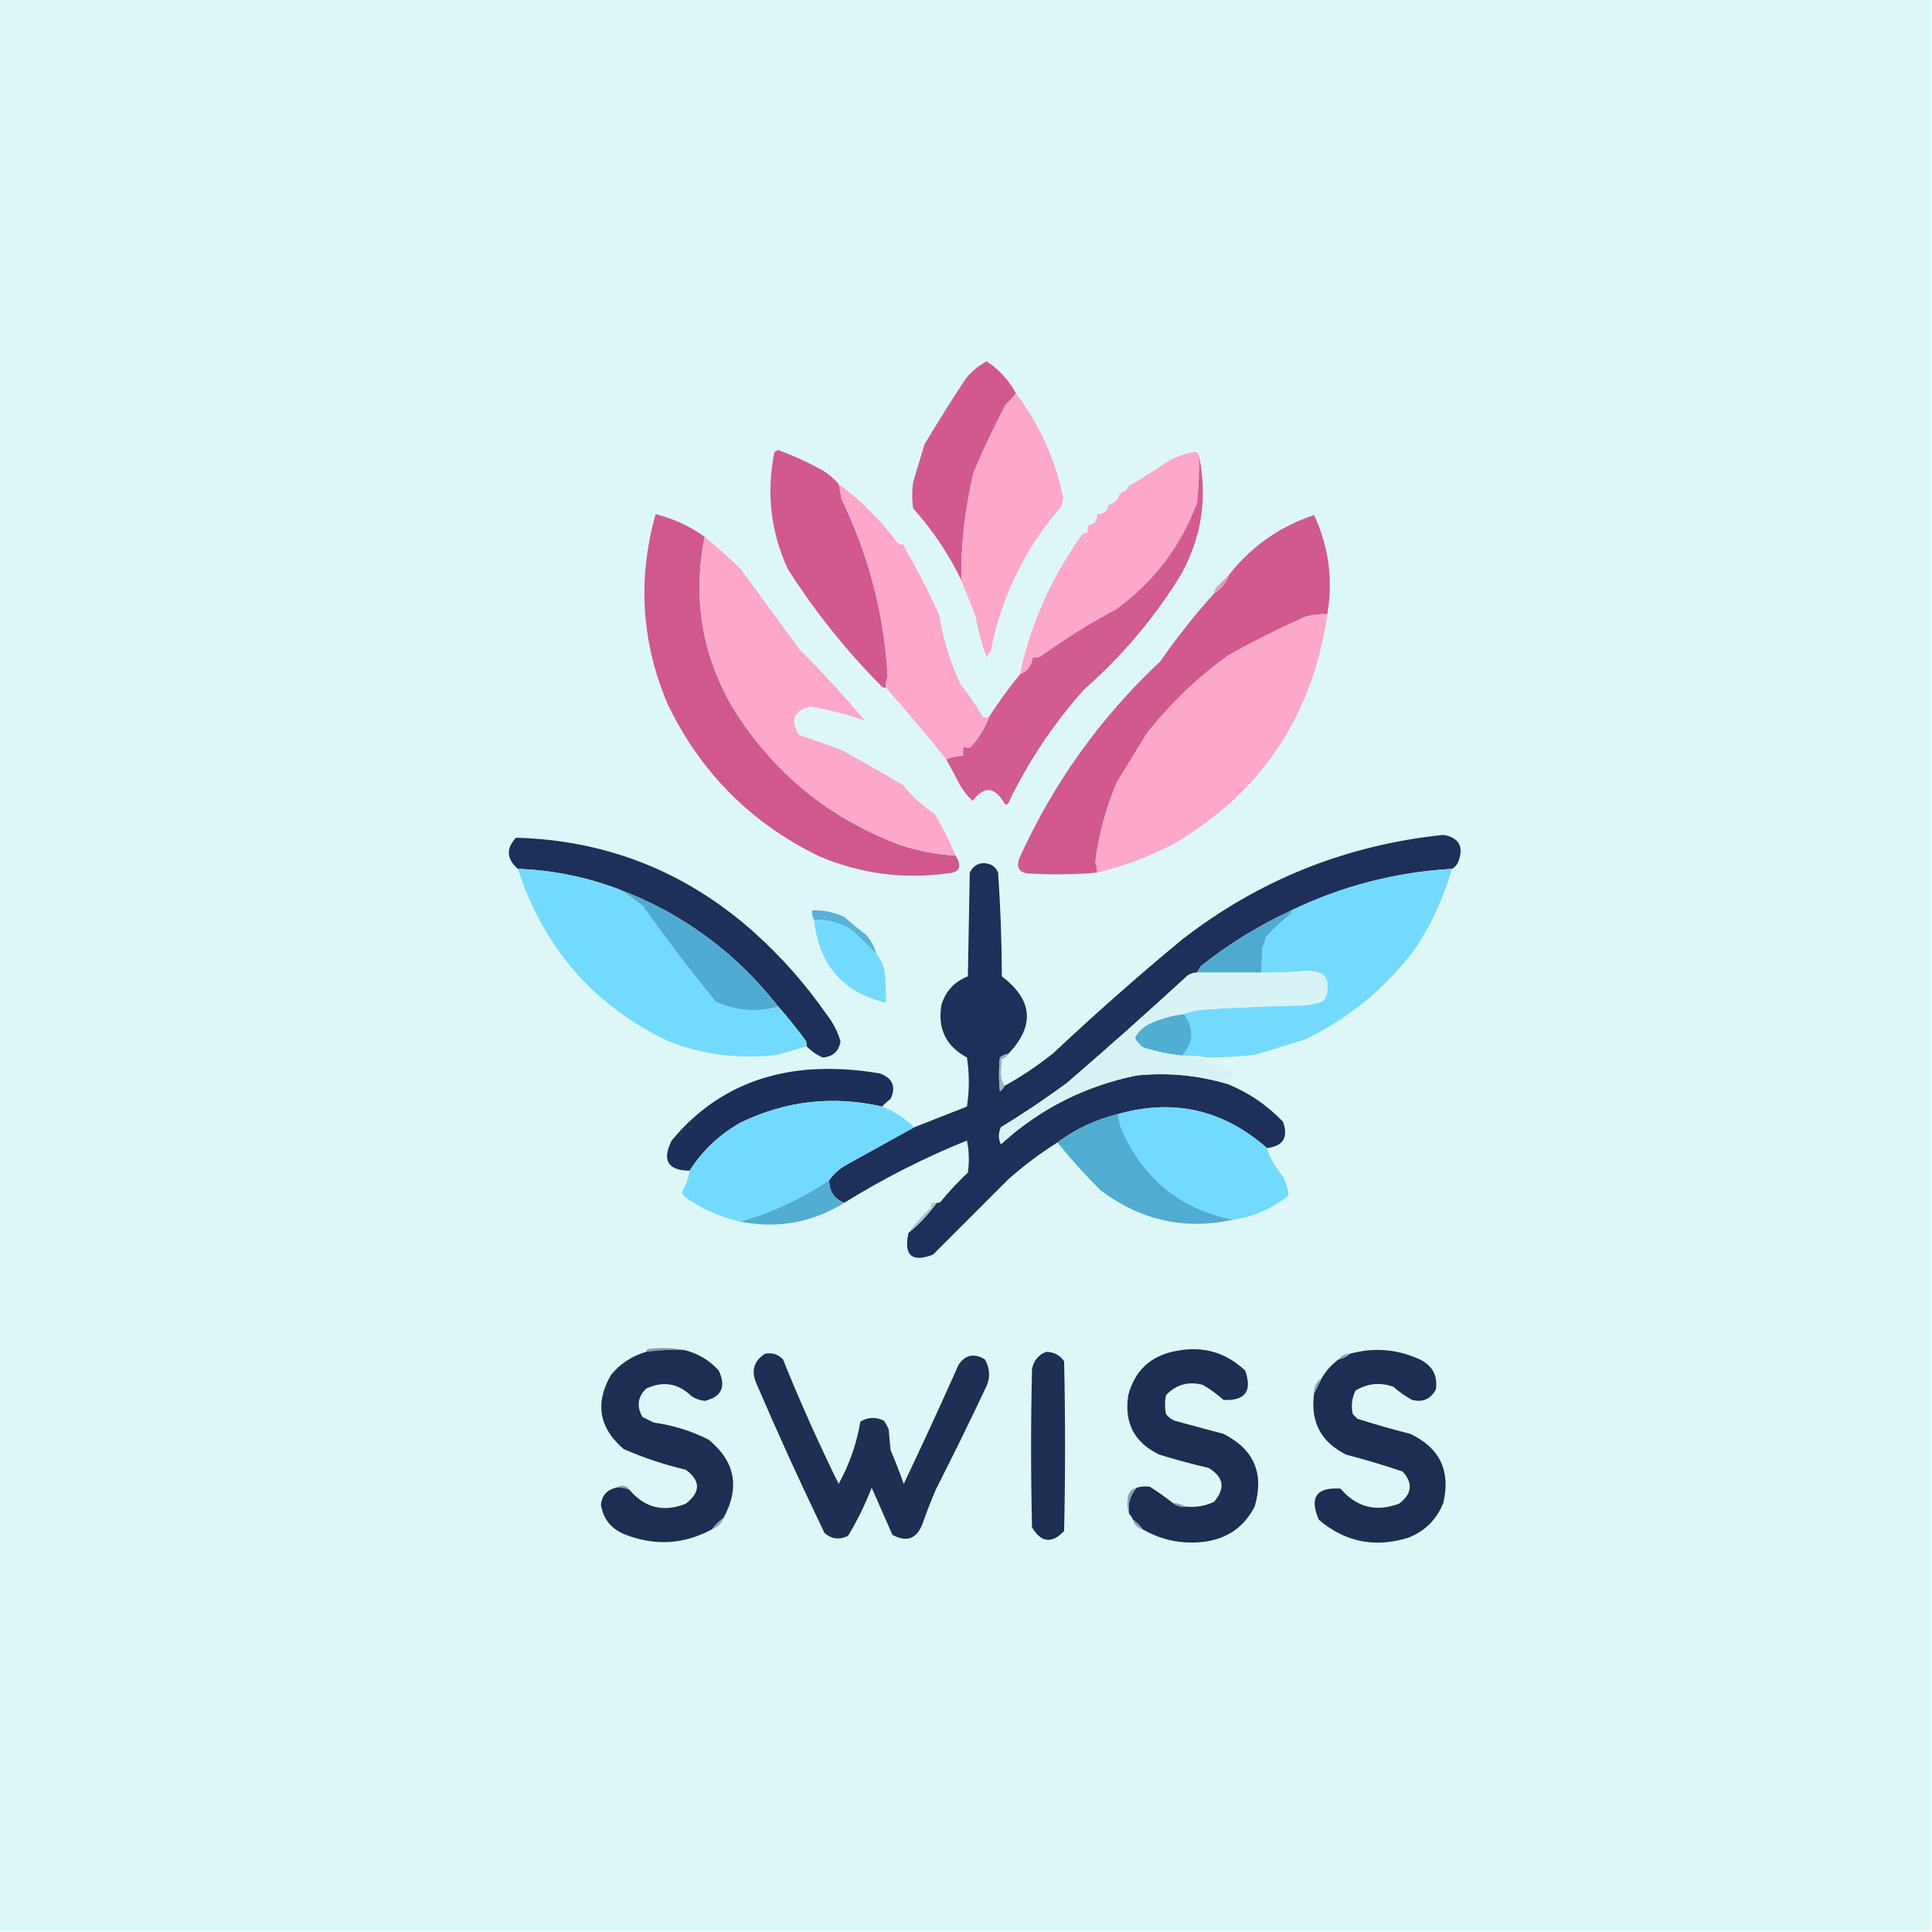 <?xml version="1.0" encoding="UTF-8"?>
<!DOCTYPE svg PUBLIC "-//W3C//DTD SVG 1.1//EN" "http://www.w3.org/Graphics/SVG/1.1/DTD/svg11.dtd">
<svg xmlns="http://www.w3.org/2000/svg" version="1.1" width="1024px" height="1024px" style="shape-rendering:geometricPrecision; text-rendering:geometricPrecision; image-rendering:optimizeQuality; fill-rule:evenodd; clip-rule:evenodd" xmlns:xlink="http://www.w3.org/1999/xlink">
<g><path style="opacity:1" fill="#ddf7f8" d="M -0.5,-0.5 C 340.833,-0.5 682.167,-0.5 1023.5,-0.5C 1023.5,340.833 1023.5,682.167 1023.5,1023.5C 682.167,1023.5 340.833,1023.5 -0.5,1023.5C -0.5,682.167 -0.5,340.833 -0.5,-0.5 Z"/></g>
<g><path style="opacity:1" fill="#d1598e" d="M 538.5,208.5 C 536.873,210.63 535.04,212.63 533,214.5C 526.787,226.258 521.121,238.258 516,250.5C 511.492,269.368 509.325,288.368 509.5,307.5C 502.819,293.645 494.319,280.979 484,269.5C 483.333,264.833 483.333,260.167 484,255.5C 486,248.833 488,242.167 490,235.5C 497.083,223.665 504.417,211.998 512,200.5C 515.097,196.73 518.764,193.73 523,191.5C 529.532,195.878 534.699,201.545 538.5,208.5 Z"/></g>
<g><path style="opacity:1" fill="#fda7ca" d="M 538.5,208.5 C 550.833,224.845 559.166,243.178 563.5,263.5C 563.274,265.189 562.941,266.855 562.5,268.5C 543.279,290.532 530.779,316.198 525,345.5C 524.085,346.328 523.419,347.328 523,348.5C 520.379,341.349 518.379,334.015 517,326.5C 514.466,320.111 511.966,313.778 509.5,307.5C 509.325,288.368 511.492,269.368 516,250.5C 521.121,238.258 526.787,226.258 533,214.5C 535.04,212.63 536.873,210.63 538.5,208.5 Z"/></g>
<g><path style="opacity:1" fill="#d1598e" d="M 444.5,256.5 C 445.105,259.127 445.605,261.793 446,264.5C 460.511,294.365 468.678,325.865 470.5,359C 469.594,360.699 469.261,362.533 469.5,364.5C 468.761,364.631 468.094,364.464 467.5,364C 448.572,344.979 431.906,324.146 417.5,301.5C 408.419,281.654 406.086,260.987 410.5,239.5C 411.167,239.167 411.833,238.833 412.5,238.5C 420.404,241.451 428.07,244.951 435.5,249C 438.94,251.042 441.94,253.542 444.5,256.5 Z"/></g>
<g><path style="opacity:1" fill="#fda7ca" d="M 635.5,241.5 C 635.715,249.636 635.382,257.969 634.5,266.5C 625.837,289.664 611.504,308.497 591.5,323C 577.539,330.42 564.206,338.753 551.5,348C 550.207,348.49 548.873,348.657 547.5,348.5C 547.046,351.14 545.879,353.473 544,355.5C 542.887,356.305 541.721,356.972 540.5,357.5C 546.421,330.332 557.421,305.666 573.5,283.5C 574.325,282.614 575.325,282.281 576.5,282.5C 576.5,281.167 576.5,279.833 576.5,278.5C 579.957,278.04 581.623,276.04 581.5,272.5C 584.965,272.649 586.965,270.982 587.5,267.5C 590.833,266.833 592.833,264.833 593.5,261.5C 595.795,260.864 597.461,259.531 598.5,257.5C 604.96,253.766 611.293,249.766 617.5,245.5C 622.428,242.367 627.762,240.367 633.5,239.5C 634.522,239.855 635.189,240.522 635.5,241.5 Z"/></g>
<g><path style="opacity:1" fill="#fda7ca" d="M 444.5,256.5 C 456.402,265.342 466.735,275.675 475.5,287.5C 476.325,288.386 477.325,288.719 478.5,288.5C 485.586,300.735 492.086,313.402 498,326.5C 499.954,339.061 503.62,351.061 509,362.5C 513.087,367.58 516.754,372.913 520,378.5C 521.226,380.548 522.726,380.881 524.5,379.5C 522.257,385.595 518.924,391.095 514.5,396C 513.216,396.684 512.049,396.517 511,395.5C 510.506,397.134 510.34,398.801 510.5,400.5C 507.37,400.7 504.37,401.366 501.5,402.5C 491.162,389.5 480.495,376.834 469.5,364.5C 469.261,362.533 469.594,360.699 470.5,359C 468.678,325.865 460.511,294.365 446,264.5C 445.605,261.793 445.105,259.127 444.5,256.5 Z"/></g>
<g><path style="opacity:1" fill="#d1598e" d="M 703.5,325.5 C 699.418,325.344 695.418,325.844 691.5,327C 677.857,333.155 664.523,339.822 651.5,347C 635.024,358.81 620.524,372.644 608,388.5C 602.667,397.167 597.333,405.833 592,414.5C 586.217,428.131 582.384,442.298 580.5,457C 581.233,458.766 581.567,460.599 581.5,462.5C 569.519,463.533 557.519,463.699 545.5,463C 540.555,462.727 538.721,460.227 540,455.5C 557.994,415.504 582.994,380.504 615,350.5C 623.817,337.815 633.317,325.815 643.5,314.5C 647.276,312.057 649.943,308.724 651.5,304.5C 663.373,289.529 678.373,279.029 696.5,273C 704.305,289.834 706.639,307.334 703.5,325.5 Z"/></g>
<g><path style="opacity:1" fill="#d1588d" d="M 373.5,284.5 C 367.065,316.366 371.898,346.366 388,374.5C 409.377,409.275 439.211,433.775 477.5,448C 486.941,451.055 496.608,452.888 506.5,453.5C 510.215,459.526 508.549,462.692 501.5,463C 478.314,466.037 455.981,463.037 434.5,454C 398.405,436.571 371.571,409.738 354,373.5C 339.955,340.628 337.788,306.961 347.5,272.5C 356.971,274.904 365.638,278.904 373.5,284.5 Z"/></g>
<g><path style="opacity:1" fill="#d25b8f" d="M 635.5,241.5 C 640.098,263.726 636.931,284.726 626,304.5C 611.871,327.457 594.704,347.79 574.5,365.5C 558.342,383.651 545.008,403.651 534.5,425.5C 533.998,426.521 533.332,426.688 532.5,426C 527.294,416.842 521.628,416.342 515.5,424.5C 512.976,422.132 510.81,419.466 509,416.5C 506.591,411.763 504.091,407.096 501.5,402.5C 504.37,401.366 507.37,400.7 510.5,400.5C 510.34,398.801 510.506,397.134 511,395.5C 512.049,396.517 513.216,396.684 514.5,396C 518.924,391.095 522.257,385.595 524.5,379.5C 529.447,371.887 534.78,364.553 540.5,357.5C 541.721,356.972 542.887,356.305 544,355.5C 545.879,353.473 547.046,351.14 547.5,348.5C 548.873,348.657 550.207,348.49 551.5,348C 564.206,338.753 577.539,330.42 591.5,323C 611.504,308.497 625.837,289.664 634.5,266.5C 635.382,257.969 635.715,249.636 635.5,241.5 Z"/></g>
<g><path style="opacity:1" fill="#fda7ca" d="M 373.5,284.5 C 380.036,289.862 386.369,295.528 392.5,301.5C 403.018,315.891 413.518,330.224 424,344.5C 436.079,356.509 447.579,369.009 458.5,382C 449.167,378.749 439.5,376.249 429.5,374.5C 420.57,376.697 418.57,381.697 423.5,389.5C 431.003,392.057 438.503,394.724 446,397.5C 456.935,403.479 467.769,409.646 478.5,416C 483.448,422.122 489.114,427.288 495.5,431.5C 499.675,438.517 503.342,445.85 506.5,453.5C 496.608,452.888 486.941,451.055 477.5,448C 439.211,433.775 409.377,409.275 388,374.5C 371.898,346.366 367.065,316.366 373.5,284.5 Z"/></g>
<g><path style="opacity:1" fill="#e49ebf" d="M 651.5,304.5 C 649.943,308.724 647.276,312.057 643.5,314.5C 643.539,313.417 643.873,312.417 644.5,311.5C 646.929,309.071 649.263,306.737 651.5,304.5 Z"/></g>
<g><path style="opacity:1" fill="#fda7ca" d="M 703.5,325.5 C 695.952,378.673 669.285,419.006 623.5,446.5C 610.327,453.642 596.327,458.976 581.5,462.5C 581.567,460.599 581.233,458.766 580.5,457C 582.384,442.298 586.217,428.131 592,414.5C 597.333,405.833 602.667,397.167 608,388.5C 620.524,372.644 635.024,358.81 651.5,347C 664.523,339.822 677.857,333.155 691.5,327C 695.418,325.844 699.418,325.344 703.5,325.5 Z"/></g>
<g><path style="opacity:1" fill="#1c3059" d="M 427.5,554.5 C 427.649,553.448 427.483,552.448 427,551.5C 422.387,545.247 417.554,539.247 412.5,533.5C 390.179,505.019 362.179,484.352 328.5,471.5C 311.142,464.875 293.142,461.208 274.5,460.5C 268.438,455.267 268.105,449.767 273.5,444C 321.571,445.357 363.571,462.024 399.5,494C 414.096,507.091 426.93,521.591 438,537.5C 441.416,541.831 443.916,546.664 445.5,552C 444.542,557.29 441.376,560.124 436,560.5C 432.701,559.015 429.868,557.015 427.5,554.5 Z"/></g>
<g><path style="opacity:1" fill="#1d3059" d="M 769.5,460.5 C 739.643,462.267 711.309,469.6 684.5,482.5C 667.414,490.389 651.414,500.222 636.5,512C 635.695,513.113 635.028,514.279 634.5,515.5C 632.692,515.491 631.025,515.991 629.5,517C 608.464,536.371 587.131,555.371 565.5,574C 554.178,582.329 542.512,590.162 530.5,597.5C 529.167,600.5 529.167,603.5 530.5,606.5C 551.046,587.726 575.046,575.56 602.5,570C 618.825,568.362 634.825,569.862 650.5,574.5C 661.704,579.028 671.537,585.695 680,594.5C 683.019,602.802 680.186,607.469 671.5,608.5C 648.409,588.143 622.076,582.143 592.5,590.5C 580.806,593.347 570.139,598.347 560.5,605.5C 551.356,611.252 542.69,617.752 534.5,625C 521.167,638.333 507.833,651.667 494.5,665C 483.256,669.263 478.923,665.43 481.5,653.5C 487.227,648.776 492.227,643.442 496.5,637.5C 497.239,637.631 497.906,637.464 498.5,637C 503.023,631.48 507.856,626.313 513,621.5C 513.83,615.804 513.663,610.137 512.5,604.5C 489.809,613.678 468.143,624.678 447.5,637.5C 442.148,635.473 439.482,631.473 439.5,625.5C 441.668,622.5 444.334,620 447.5,618C 459.959,611.11 472.292,604.277 484.5,597.5C 493.802,593.853 503.135,590.186 512.5,586.5C 513.833,577.833 513.833,569.167 512.5,560.5C 501.33,554.492 496.83,545.158 499,532.5C 501.24,525.259 505.907,520.259 513,517.5C 513.333,499.167 513.667,480.833 514,462.5C 516.226,458.139 519.726,456.639 524.5,458C 526.667,458.833 528.167,460.333 529,462.5C 530.281,480.781 530.947,499.115 531,517.5C 547.438,529.978 548.604,543.645 534.5,558.5C 532.83,558.751 531.33,559.418 530,560.5C 529.333,566.5 529.333,572.5 530,578.5C 531.045,577.627 531.878,576.627 532.5,575.5C 541.627,570.43 550.294,564.597 558.5,558C 580.573,537.256 603.24,517.256 626.5,498C 667.234,466.398 713.4,447.898 765,442.5C 773.261,443.939 775.927,448.606 773,456.5C 772.34,458.324 771.173,459.657 769.5,460.5 Z"/></g>
<g><path style="opacity:1" fill="#72dafe" d="M 274.5,460.5 C 293.142,461.208 311.142,464.875 328.5,471.5C 332.787,474.086 336.954,477.086 341,480.5C 353.261,497.899 366.095,514.732 379.5,531C 390.259,535.819 401.259,536.652 412.5,533.5C 417.554,539.247 422.387,545.247 427,551.5C 427.483,552.448 427.649,553.448 427.5,554.5C 422.49,556 417.49,557.5 412.5,559C 392.498,561.55 373.165,559.216 354.5,552C 314.749,533.036 288.083,502.536 274.5,460.5 Z"/></g>
<g><path style="opacity:1" fill="#73dafe" d="M 769.5,460.5 C 765.465,475.064 759.299,488.731 751,501.5C 735.31,523.079 715.476,539.579 691.5,551C 682.825,553.673 674.158,556.34 665.5,559C 656.861,560.009 648.194,560.509 639.5,560.5C 635.215,559.705 630.881,559.372 626.5,559.5C 632.812,552.538 633.146,545.204 627.5,537.5C 631.319,536.019 635.319,535.186 639.5,535C 655.817,533.961 672.15,533.295 688.5,533C 693.022,532.951 697.356,532.118 701.5,530.5C 703.013,528.465 703.679,526.131 703.5,523.5C 703.954,520.318 702.954,517.818 700.5,516C 697.925,515.042 695.259,514.542 692.5,514.5C 684.521,515.323 676.521,515.657 668.5,515.5C 668.659,511.281 668.826,506.947 669,502.5C 669.973,500.608 670.64,498.608 671,496.5C 674.981,492.188 679.314,488.188 684,484.5C 684.464,483.906 684.631,483.239 684.5,482.5C 711.309,469.6 739.643,462.267 769.5,460.5 Z"/></g>
<g><path style="opacity:1" fill="#4fabd2" d="M 328.5,471.5 C 362.179,484.352 390.179,505.019 412.5,533.5C 401.259,536.652 390.259,535.819 379.5,531C 366.095,514.732 353.261,497.899 341,480.5C 336.954,477.086 332.787,474.086 328.5,471.5 Z"/></g>
<g><path style="opacity:1" fill="#74dafd" d="M 431.5,487.5 C 438.744,487.249 445.411,489.082 451.5,493C 456.036,497.209 460.369,501.376 464.5,505.5C 466.778,508.397 468.278,511.73 469,515.5C 469.499,520.823 469.666,526.156 469.5,531.5C 446.541,525.866 433.875,511.199 431.5,487.5 Z"/></g>
<g><path style="opacity:1" fill="#58b2d7" d="M 464.5,505.5 C 460.369,501.376 456.036,497.209 451.5,493C 445.411,489.082 438.744,487.249 431.5,487.5C 430.549,486.081 430.216,484.415 430.5,482.5C 436.444,482.314 442.11,483.481 447.5,486C 451.241,489.286 455.075,492.453 459,495.5C 461.619,498.406 463.453,501.739 464.5,505.5 Z"/></g>
<g><path style="opacity:1" fill="#4faad0" d="M 684.5,482.5 C 684.631,483.239 684.464,483.906 684,484.5C 679.314,488.188 674.981,492.188 671,496.5C 670.64,498.608 669.973,500.608 669,502.5C 668.826,506.947 668.659,511.281 668.5,515.5C 657.167,515.5 645.833,515.5 634.5,515.5C 635.028,514.279 635.695,513.113 636.5,512C 651.414,500.222 667.414,490.389 684.5,482.5 Z"/></g>
<g><path style="opacity:1" fill="#52add3" d="M 627.5,537.5 C 633.146,545.204 632.812,552.538 626.5,559.5C 619.362,558.734 612.362,557.234 605.5,555C 603.773,553.611 602.439,551.944 601.5,550C 603.154,547.013 605.487,544.679 608.5,543C 614.505,540.082 620.839,538.248 627.5,537.5 Z"/></g>
<g><path style="opacity:1" fill="#d8f3f5" d="M 627.5,537.5 C 620.839,538.248 614.505,540.082 608.5,543C 605.487,544.679 603.154,547.013 601.5,550C 602.439,551.944 603.773,553.611 605.5,555C 612.362,557.234 619.362,558.734 626.5,559.5C 630.881,559.372 635.215,559.705 639.5,560.5C 639.5,561.5 639.5,562.5 639.5,563.5C 642.487,563.998 645.487,564.498 648.5,565C 646.833,565.333 645.167,565.667 643.5,566C 645.764,566.236 647.931,566.736 650,567.5C 650.423,566.044 651.256,565.544 652.5,566C 652.167,566.333 651.833,566.667 651.5,567C 653.099,568.066 654.099,569.566 654.5,571.5C 653.418,571.749 652.085,571.915 650.5,572C 649.402,572.77 649.402,573.603 650.5,574.5C 634.825,569.862 618.825,568.362 602.5,570C 575.046,575.56 551.046,587.726 530.5,606.5C 529.167,603.5 529.167,600.5 530.5,597.5C 542.512,590.162 554.178,582.329 565.5,574C 587.131,555.371 608.464,536.371 629.5,517C 631.025,515.991 632.692,515.491 634.5,515.5C 645.833,515.5 657.167,515.5 668.5,515.5C 676.521,515.657 684.521,515.323 692.5,514.5C 695.259,514.542 697.925,515.042 700.5,516C 702.954,517.818 703.954,520.318 703.5,523.5C 703.679,526.131 703.013,528.465 701.5,530.5C 697.356,532.118 693.022,532.951 688.5,533C 672.15,533.295 655.817,533.961 639.5,535C 635.319,535.186 631.319,536.019 627.5,537.5 Z"/></g>
<g><path style="opacity:1" fill="#9ab1c1" d="M 534.5,558.5 C 533.685,559.837 532.518,560.837 531,561.5C 530.833,563.833 530.667,566.167 530.5,568.5C 530.529,571.269 531.195,573.603 532.5,575.5C 531.878,576.627 531.045,577.627 530,578.5C 529.333,572.5 529.333,566.5 530,560.5C 531.33,559.418 532.83,558.751 534.5,558.5 Z"/></g>
<g><path style="opacity:1" fill="#1c2f59" d="M 467.5,586.5 C 441.479,580.575 416.479,583.408 392.5,595C 381.384,601.283 372.384,609.783 365.5,620.5C 353.92,620.352 350.753,615.018 356,604.5C 374.5,582.163 398.333,569.663 427.5,567C 440.593,566.003 453.593,566.67 466.5,569C 473.181,571.528 475.014,576.028 472,582.5C 470.333,583.733 468.833,585.067 467.5,586.5 Z"/></g>
<g><path style="opacity:1" fill="#72dafe" d="M 467.5,586.5 C 473.962,588.966 479.628,592.633 484.5,597.5C 472.292,604.277 459.959,611.11 447.5,618C 444.334,620 441.668,622.5 439.5,625.5C 424.818,635.346 409.152,642.679 392.5,647.5C 381.449,645.089 371.449,640.589 362.5,634C 361.941,633.275 361.608,632.442 361.5,631.5C 363.62,628.143 364.953,624.476 365.5,620.5C 372.384,609.783 381.384,601.283 392.5,595C 416.479,583.408 441.479,580.575 467.5,586.5 Z"/></g>
<g><path style="opacity:1" fill="#72dafe" d="M 671.5,608.5 C 673.278,614.051 676.111,619.051 680,623.5C 681.639,626.742 682.639,630.076 683,633.5C 674.387,640.611 664.554,644.944 653.5,646.5C 625.171,640.686 605.337,624.353 594,597.5C 593.338,595.187 592.838,592.854 592.5,590.5C 622.076,582.143 648.409,588.143 671.5,608.5 Z"/></g>
<g><path style="opacity:1" fill="#51acd2" d="M 592.5,590.5 C 592.838,592.854 593.338,595.187 594,597.5C 605.337,624.353 625.171,640.686 653.5,646.5C 627.925,652.043 604.592,646.876 583.5,631C 575.214,622.826 567.548,614.326 560.5,605.5C 570.139,598.347 580.806,593.347 592.5,590.5 Z"/></g>
<g><path style="opacity:1" fill="#52add3" d="M 439.5,625.5 C 439.482,631.473 442.148,635.473 447.5,637.5C 430.533,648.026 412.199,651.359 392.5,647.5C 409.152,642.679 424.818,635.346 439.5,625.5 Z"/></g>
<g><path style="opacity:1" fill="#adc5d1" d="M 496.5,637.5 C 492.227,643.442 487.227,648.776 481.5,653.5C 484.731,648.761 488.564,644.428 493,640.5C 493.483,639.552 493.649,638.552 493.5,637.5C 494.5,637.5 495.5,637.5 496.5,637.5 Z"/></g>
<g><path style="opacity:1" fill="#879dad" d="M 362.5,715.5 C 355.776,715.244 349.109,715.577 342.5,716.5C 342.611,715.883 342.944,715.383 343.5,715C 350.014,714.18 356.347,714.347 362.5,715.5 Z"/></g>
<g><path style="opacity:1" fill="#1c2e52" d="M 362.5,715.5 C 369.813,717.24 375.98,720.907 381,726.5C 384.953,735.042 382.453,740.375 373.5,742.5C 370.972,742.237 368.639,741.404 366.5,740C 359.494,733.144 351.494,731.811 342.5,736C 337.972,740.401 337.306,745.401 340.5,751C 342.5,752 344.5,753 346.5,754C 356.687,755.396 366.354,758.396 375.5,763C 389.664,774.515 392.33,788.348 383.5,804.5C 381.167,806.167 379.167,808.167 377.5,810.5C 362.31,818.727 346.643,819.56 330.5,813C 323.65,809.99 319.65,804.823 318.5,797.5C 319.058,792.609 321.725,789.609 326.5,788.5C 328.95,788.298 331.283,788.631 333.5,789.5C 341.636,799.201 351.636,801.701 363.5,797C 371.405,790.815 371.405,784.815 363.5,779C 352.171,776.334 341.171,772.667 330.5,768C 317.368,756.668 315.201,743.502 324,728.5C 328.979,722.598 335.146,718.598 342.5,716.5C 349.109,715.577 355.776,715.244 362.5,715.5 Z"/></g>
<g><path style="opacity:1" fill="#1c2e52" d="M 605.5,810.5 C 604.167,808.5 602.5,806.833 600.5,805.5C 600.068,804.29 599.401,803.29 598.5,802.5C 597.604,797.085 598.937,792.418 602.5,788.5C 604.819,787.833 607.153,787.666 609.5,788C 613.675,790.689 617.675,793.523 621.5,796.5C 623.438,798.163 625.772,798.829 628.5,798.5C 633.777,799.069 638.777,798.235 643.5,796C 649.601,788.803 648.601,782.803 640.5,778C 631.751,775.979 623.084,773.646 614.5,771C 601.227,764.623 595.727,754.123 598,739.5C 601.491,726.322 609.991,718.489 623.5,716C 637.582,713.254 649.749,716.754 660,726.5C 663.783,737.379 659.95,742.546 648.5,742C 645.113,738.947 641.447,736.28 637.5,734C 629.819,731.999 623.319,733.833 618,739.5C 617.333,742.833 617.333,746.167 618,749.5C 619.214,751.049 620.714,752.215 622.5,753C 631.167,755.333 639.833,757.667 648.5,760C 664.667,768.148 670.167,780.981 665,798.5C 659.662,808.928 651.162,815.095 639.5,817C 627.377,818.742 616.043,816.575 605.5,810.5 Z"/></g>
<g><path style="opacity:1" fill="#1c2e52" d="M 696.5,738.5 C 697.801,735.899 699.134,733.232 700.5,730.5C 702.817,726.518 705.817,723.185 709.5,720.5C 711.819,720.008 713.819,719.008 715.5,717.5C 728.632,713.936 741.299,715.102 753.5,721C 759.586,724.422 762.086,729.589 761,736.5C 758.267,741.562 754.1,743.395 748.5,742C 744.89,740.056 741.557,737.723 738.5,735C 731.499,732.545 724.832,733.212 718.5,737C 716.522,740.933 716.022,745.1 717,749.5C 717.833,750.333 718.667,751.167 719.5,752C 728.747,754.917 738.08,757.584 747.5,760C 763.113,767.395 768.947,779.562 765,796.5C 761.526,805.308 755.359,811.474 746.5,815C 728.807,820.528 712.974,817.362 699,805.5C 693.867,793.643 697.7,788.143 710.5,789C 718.955,798.892 729.288,801.558 741.5,797C 748.38,791.877 749.047,786.211 743.5,780C 733.638,776.625 723.638,773.625 713.5,771C 700.082,764.334 694.415,753.5 696.5,738.5 Z"/></g>
<g><path style="opacity:1" fill="#1d2f52" d="M 405.5,717.5 C 409.287,716.814 412.454,717.814 415,720.5C 424.027,742.885 433.86,764.885 444.5,786.5C 450.245,776.095 454.079,765.095 456,753.5C 460.052,751.058 464.219,750.891 468.5,753C 469.46,754.419 470.293,755.919 471,757.5C 471.333,761.167 471.667,764.833 472,768.5C 474.529,774.421 476.863,780.421 479,786.5C 488.913,765.671 498.579,744.671 508,723.5C 511.561,718.046 516.228,717.046 522,720.5C 524.966,725.747 524.966,731.08 522,736.5C 513.594,754.312 504.927,771.978 496,789.5C 493.471,795.421 491.137,801.421 489,807.5C 485.957,815.629 480.624,817.629 473,813.5C 469.333,805.167 465.667,796.833 462,788.5C 458.599,797.365 454.433,805.865 449.5,814C 444.962,816.303 440.795,815.803 437,812.5C 424.426,786.454 412.426,760.121 401,733.5C 397.949,726.726 399.449,721.392 405.5,717.5 Z"/></g>
<g><path style="opacity:1" fill="#1d2f52" d="M 554.5,716.5 C 558.597,716.575 561.763,718.242 564,721.5C 564.667,751.5 564.667,781.5 564,811.5C 557.445,818.314 551.778,817.647 547,809.5C 546.333,781.5 546.333,753.5 547,725.5C 547.913,721.094 550.413,718.094 554.5,716.5 Z"/></g>
<g><path style="opacity:1" fill="#90a7b6" d="M 715.5,717.5 C 713.819,719.008 711.819,720.008 709.5,720.5C 710.911,718.461 712.911,717.461 715.5,717.5 Z"/></g>
<g><path style="opacity:1" fill="#92a9b8" d="M 700.5,730.5 C 699.134,733.232 697.801,735.899 696.5,738.5C 696.292,734.915 697.625,732.249 700.5,730.5 Z"/></g>
<g><path style="opacity:1" fill="#879daf" d="M 326.5,788.5 C 327.449,787.848 328.615,787.514 330,787.5C 331.681,787.608 332.848,788.275 333.5,789.5C 331.283,788.631 328.95,788.298 326.5,788.5 Z"/></g>
<g><path style="opacity:1" fill="#8ca2b2" d="M 602.5,788.5 C 598.937,792.418 597.604,797.085 598.5,802.5C 597.359,799.36 597.192,796.027 598,792.5C 598.748,790.249 600.248,788.916 602.5,788.5 Z"/></g>
<g><path style="opacity:1" fill="#8ba1af" d="M 621.5,796.5 C 624.067,796.721 626.401,797.388 628.5,798.5C 625.772,798.829 623.438,798.163 621.5,796.5 Z"/></g>
<g><path style="opacity:1" fill="#90a7b7" d="M 383.5,804.5 C 382.5,807.5 380.5,809.5 377.5,810.5C 379.167,808.167 381.167,806.167 383.5,804.5 Z"/></g>
<g><path style="opacity:1" fill="#91a8b6" d="M 600.5,805.5 C 602.5,806.833 604.167,808.5 605.5,810.5C 602.833,809.833 601.167,808.167 600.5,805.5 Z"/></g>
</svg>
